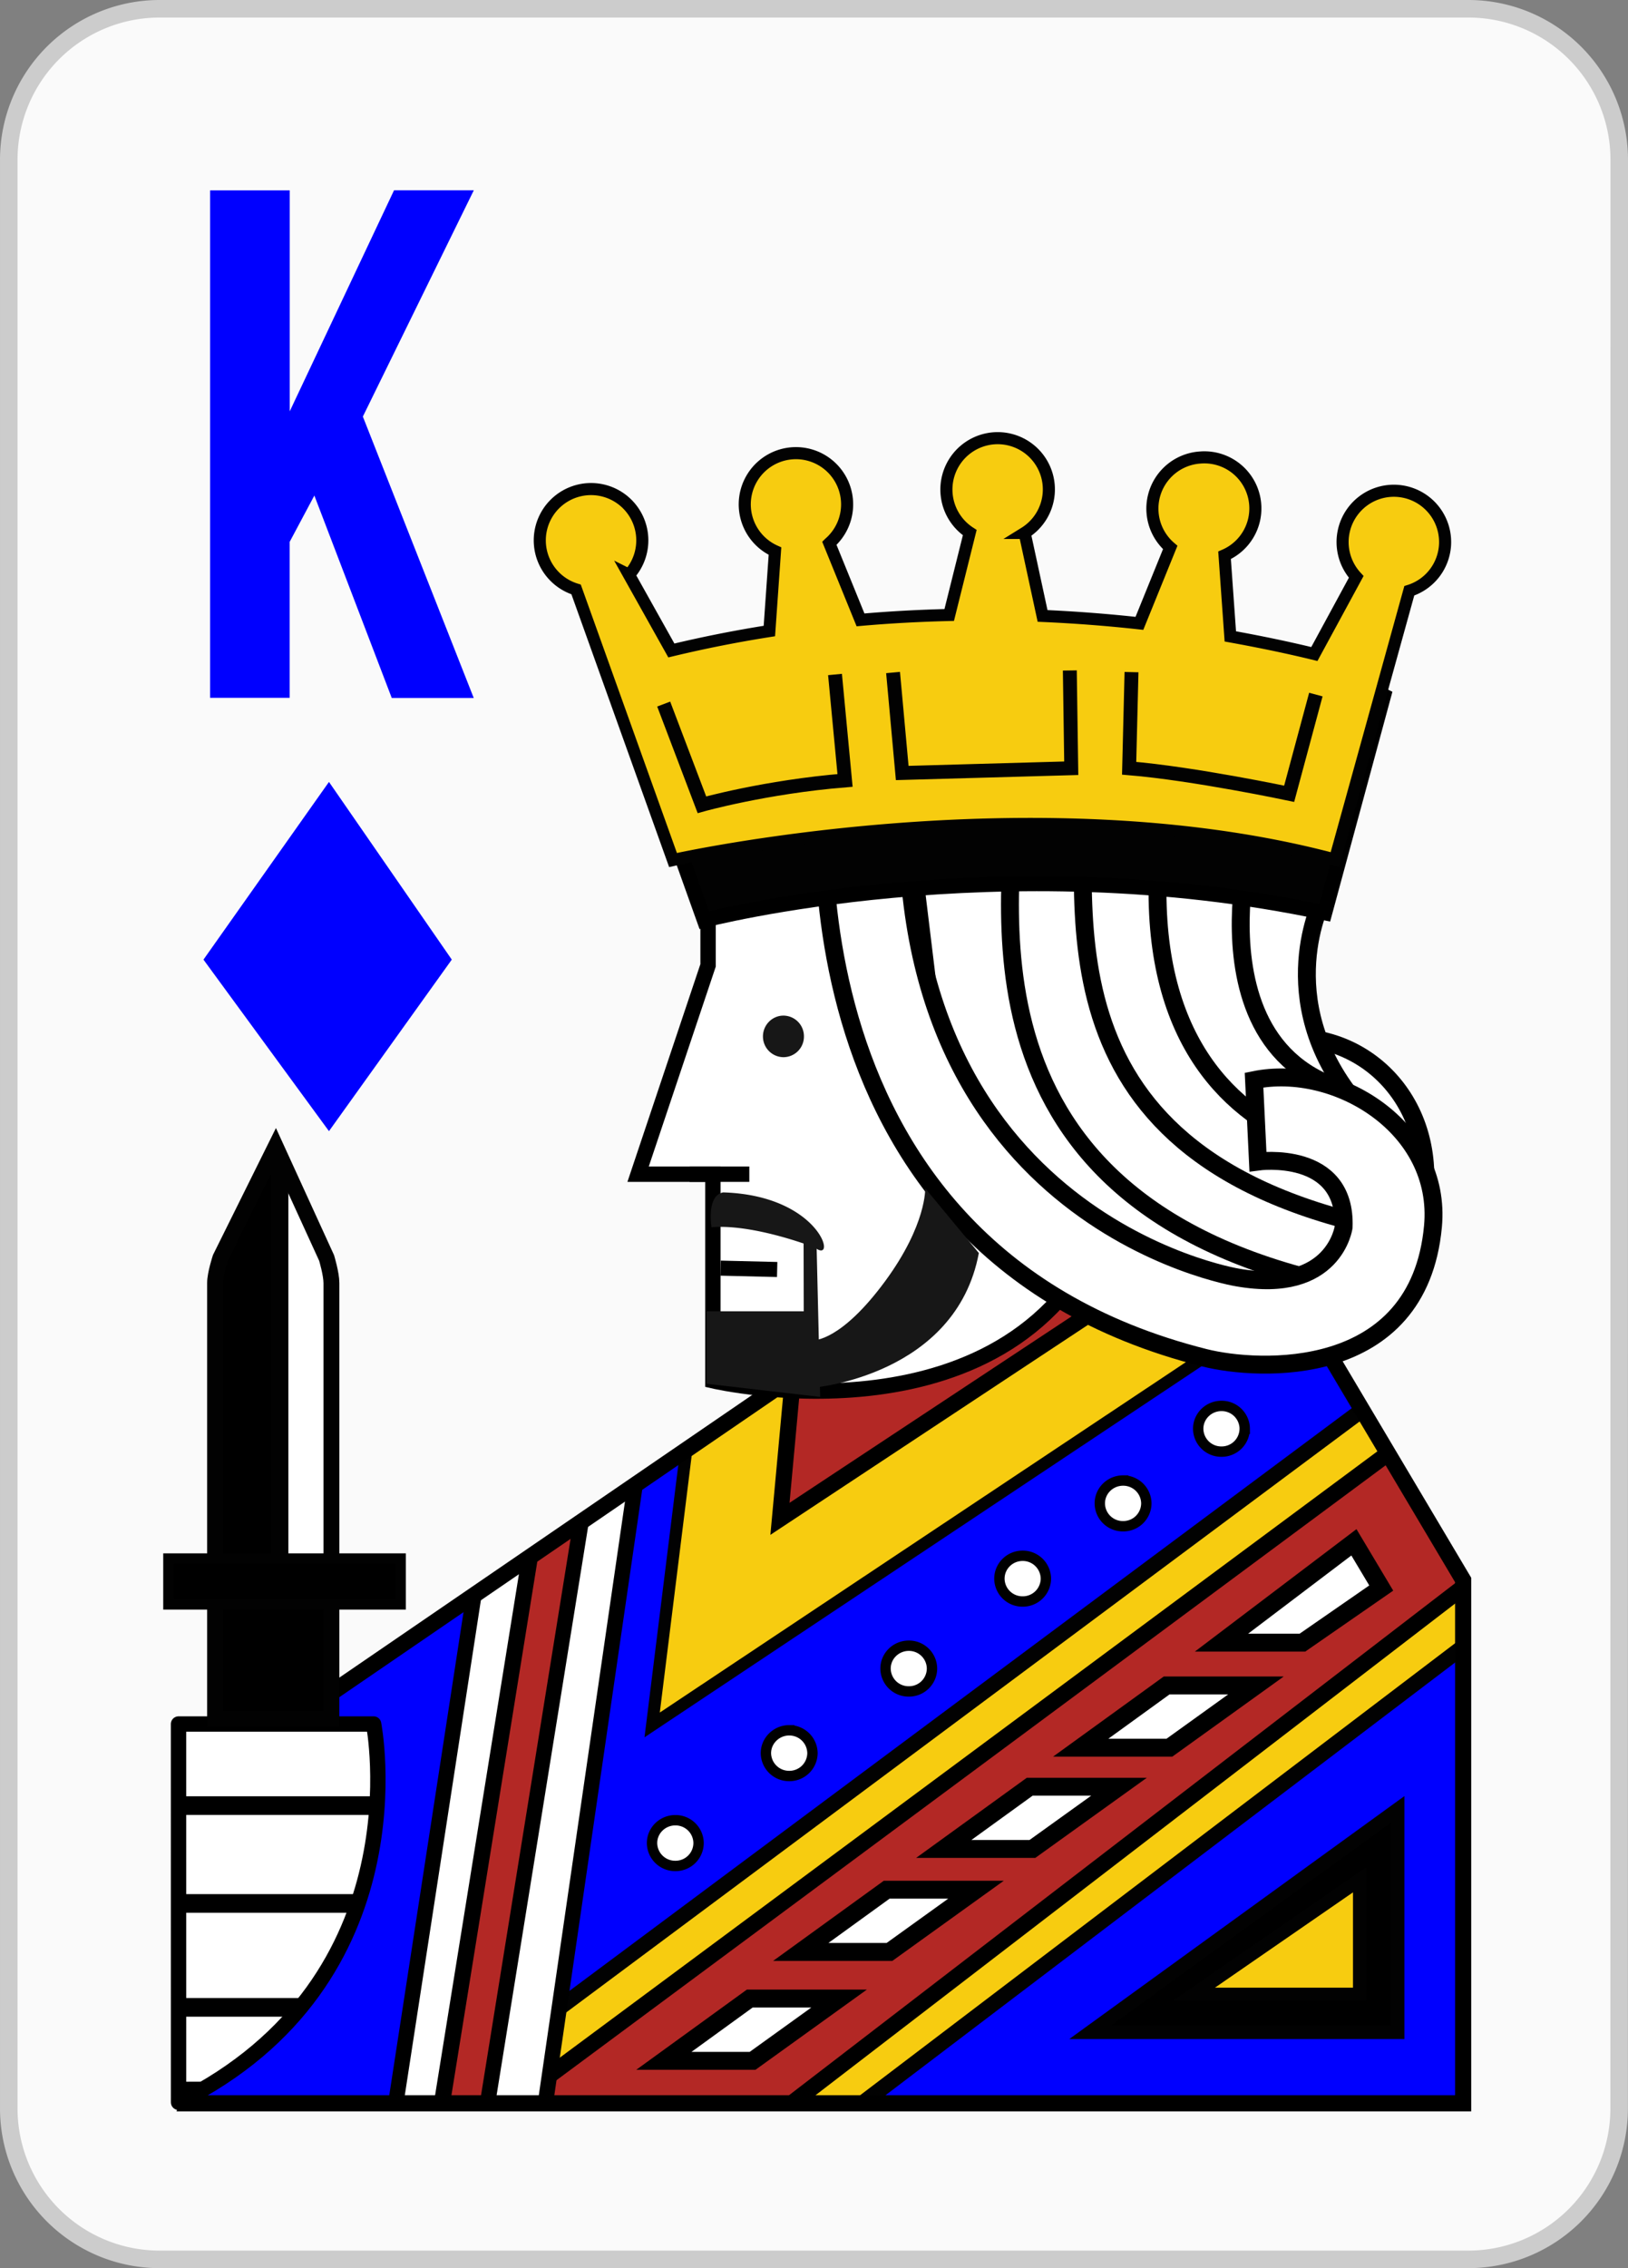 <svg xmlns="http://www.w3.org/2000/svg" width="77.903" height="108.452" viewBox="0 0 20.612 28.695"><rect x="0" y="0" width="20.612" height="28.695" fill="#808080" stroke="none"/><defs><clipPath clipPathUnits="userSpaceOnUse" id="a"><path d="M388.904 169.393l-18.189-12.443-3.276-13.404H413.215V162.3l-5.046 8.488-9.962 4.554z"/></clipPath><clipPath clipPathUnits="userSpaceOnUse" id="b"><path d="M388.904 169.393l-3.553-2.43-1.224-9.858 20.529 13.664.425 1.431-6.874 3.142z"/></clipPath><clipPath clipPathUnits="userSpaceOnUse" id="c"><path d="M388.904 169.393l-18.189-12.443-3.276-13.404H413.215V162.3l-5.046 8.488-9.962 4.554z"/></clipPath><clipPath clipPathUnits="userSpaceOnUse" id="d"><path d="M376.209 143.546h15.452l21.554 16.361v2.393l-3.621 6.091z"/></clipPath><clipPath clipPathUnits="userSpaceOnUse" id="e"><path d="M388.904 169.393l-18.189-12.443-3.276-13.404H413.215V162.3l-5.046 8.488-9.962 4.554z"/></clipPath><clipPath clipPathUnits="userSpaceOnUse" id="f"><path d="M377.733 161.751l-2.8-18.205h5.365l3.219 22.162z"/></clipPath><clipPath clipPathUnits="userSpaceOnUse" id="g"><path d="M388.904 169.393l-18.189-12.443-3.276-13.404H413.215V162.3l-5.046 8.488-9.962 4.554z"/></clipPath><clipPath clipPathUnits="userSpaceOnUse" id="h"><path d="M0 842.979h701.352V0H0z"/></clipPath><clipPath clipPathUnits="userSpaceOnUse" id="i"><path d="M394.851 176.656l9.587-5.653 5.556 2.096-.679 6.363c-2.995 3.674-1.137 7.242-1.137 7.242l-5.213 1.492-9.535.16z"/></clipPath><clipPath clipPathUnits="userSpaceOnUse" id="j"><path d="M0 842.979h701.352V0H0z"/></clipPath><clipPath clipPathUnits="userSpaceOnUse" id="k"><path d="M367.141 157.137v-13.556c8.806 4.366 6.995 13.556 6.995 13.556z"/></clipPath><clipPath clipPathUnits="userSpaceOnUse" id="l"><path d="M0 842.979h701.352V0H0z"/></clipPath><clipPath clipPathUnits="userSpaceOnUse" id="m"><path d="M368.877 173.95s-.191-.57-.191-.898v-15.631h4.175v15.631c0 .328-.175.898-.175.898l-1.828 3.998z"/></clipPath></defs><path d="M20.5 26.679a1.91 1.91 0 0 1-1.904 1.904H2.016A1.91 1.91 0 0 1 .111 26.68V2.016A1.91 1.91 0 0 1 2.016.111h16.58a1.91 1.91 0 0 1 1.905 1.905z" fill="#fafafa" fill-rule="evenodd"/><path d="M20.5 26.679a1.91 1.91 0 0 1-1.904 1.904H2.016A1.91 1.91 0 0 1 .111 26.68V2.016A1.91 1.91 0 0 1 2.016.111h16.58a1.91 1.91 0 0 1 1.905 1.905z" fill="none" stroke="#ccc" stroke-width=".222" stroke-miterlimit="3.864"/><path d="M3.98 6.269l-.313.587v1.972H2.66v-6.42h1.008v2.796l1.321-2.797h1.01L4.594 5.27l1.404 3.56H4.96z" fill="#00f"/><path d="M15.551 16.515s2.321.512 2.486-1.46c.103-1.233-.896-2.142-2.067-1.885l.05 1.12.88.592.221.499-.361.65z" fill="#fff"/><path d="M15.551 16.515s2.321.512 2.486-1.46c.103-1.233-.896-2.142-2.067-1.885l.05 1.12.88.592.221.499-.361.65z" fill="none" stroke="#000" stroke-width=".231" stroke-miterlimit="10"/><path d="M9.856 17.521l-6.416 4.39-1.156 4.729h16.149v-6.616l-1.78-2.995-3.515-1.606z" fill="#00f"/><g clip-path="url(#a)" transform="matrix(.353 0 0 -.353 -127.34 77.28)"><path d="M404.656 170.769l-20.529-13.664 2.377 19.143 15.54 2.623 4.464-1.866z" fill="#f7cc10"/></g><g clip-path="url(#b)" transform="matrix(.353 0 0 -.353 -127.34 77.28)"><path d="M401.373 172.856l-12.662-8.365 1.367 14.857 9.77-.83z" fill="#b32825"/><path d="M401.373 172.856l-12.662-8.365 1.367 14.857 9.77-.83z" fill="none" stroke="#000" stroke-width=".579" stroke-miterlimit="10"/></g><g clip-path="url(#c)" transform="matrix(.353 0 0 -.353 -127.34 77.28)"><path d="M404.656 170.769l-20.529-13.664 2.377 19.143 15.54 2.623 4.464-1.866z" fill="none" stroke="#020202" stroke-width=".435" stroke-miterlimit="10"/><path d="M373.275 141.362l38.67 28.78 4.666-7.657-30.307-23.006z" fill="#f7cc10"/></g><g clip-path="url(#d)" transform="matrix(.353 0 0 -.353 -127.34 77.28)"><path d="M386.228 141.313l32.236 24.76-3.24 4.246-39.383-29.184z" fill="#b32825"/><path d="M386.228 141.313l32.236 24.76-3.24 4.246-39.383-29.184z" fill="none" stroke="#000" stroke-width=".579" stroke-miterlimit="10"/></g><g clip-path="url(#e)" transform="matrix(.353 0 0 -.353 -127.34 77.28)"><path d="M373.275 141.362l38.67 28.78 4.666-7.657-30.307-23.006z" fill="none" stroke="#020202" stroke-width=".551" stroke-miterlimit="10"/><path d="M378.46 166.48l-3.891-25.297h5.386l3.977 27.379z" fill="#fff"/></g><g clip-path="url(#f)" transform="matrix(.353 0 0 -.353 -127.34 77.28)"><path d="M380.512 167.913l-4.246-26.369h5.876l4.34 28.54z" fill="#b32825"/><path d="M380.512 167.913l-4.246-26.369h5.876l4.34 28.54z" fill="none" stroke="#000" stroke-width=".579" stroke-miterlimit="10"/><path d="M382.147 167.913l-4.247-26.369h5.878l4.337 28.54z" fill="#fff"/><path d="M382.147 167.913l-4.247-26.369h5.878l4.337 28.54z" fill="none" stroke="#000" stroke-width=".551" stroke-miterlimit="10"/></g><g clip-path="url(#g)" transform="matrix(.353 0 0 -.353 -127.34 77.28)"><path d="M378.46 166.48l-3.891-25.297h5.386l3.977 27.379z" fill="none" stroke="#000" stroke-width=".551" stroke-miterlimit="10"/></g><g clip-path="url(#h)" transform="matrix(.353 0 0 -.353 -127.34 77.28)"><path d="M388.904 169.394l-18.188-12.443-3.277-13.405H413.215V162.3l-5.046 8.489-9.962 4.554z" fill="none" stroke="#000" stroke-width=".579" stroke-miterlimit="10"/><path d="M386.133 188.114v-3.787l-2.51-7.484h2.682v-7.403s10.926-2.564 14.16 5.8v15.356s-11.676-.304-14.332-2.482" fill="#fff"/><path d="M386.133 188.114v-3.787l-2.51-7.484h2.682v-7.403s10.926-2.564 14.16 5.8v15.356s-11.676-.304-14.332-2.482z" fill="none" stroke="#000" stroke-width=".551" stroke-miterlimit="10"/><path d="M408.178 186.704s-1.857-3.568 1.138-7.242l.678-6.363-5.555-2.096-9.588 5.652-1.421 11.701 9.535-.16z" fill="#fff"/></g><g clip-path="url(#i)" transform="matrix(.353 0 0 -.353 -127.34 77.28)"><path d="M397.112 189.956c-.21-4.449-2.012-15.938 15.29-17.65 0 0-1.014 4.644-.238 3.353.328-.555-13.73-.912-12.386 12.897 0 0-2.304 8.867-2.666 1.4" fill="#fff"/><path d="M397.112 189.956c-.21-4.449-2.012-15.938 15.29-17.65 0 0-1.014 4.644-.238 3.353.328-.555-13.73-.912-12.386 12.897 0 0-2.304 8.867-2.666 1.4z" fill="none" stroke="#000" stroke-width=".642" stroke-miterlimit="10"/><path d="M399.618 190.726c-.009-5.348-1.515-14.316 13.051-16.22 0 0-.667 4.222.01 2.98.24-.436-11.478-1.537-10.35 11.156 0 0-2.699 9.244-2.71 2.084" fill="#fff"/><path d="M399.618 190.726c-.009-5.348-1.515-14.316 13.051-16.22 0 0-.667 4.222.01 2.98.24-.436-11.478-1.537-10.35 11.156 0 0-2.699 9.244-2.71 2.084z" fill="none" stroke="#000" stroke-width=".642" stroke-miterlimit="10"/><path d="M405.559 188.636s-2.568-9.95 6.785-8.982" fill="#fff" stroke="#000" stroke-width=".642" stroke-miterlimit="10"/></g><g clip-path="url(#j)" transform="matrix(.353 0 0 -.353 -127.34 77.28)"><path d="M408.178 186.704s-1.857-3.568 1.138-7.242l.678-6.363-5.555-2.096-9.588 5.652-1.421 11.701 9.535-.16z" fill="none" stroke="#000" stroke-width=".642" stroke-miterlimit="10"/><path d="M389.571 181.78a.738.738 0 0 0-.733-.744.742.742 0 0 0-.737.744c0 .41.331.746.737.746a.74.74 0 0 0 .733-.746M386.257 174.942c1.53.127 3.709-.73 3.709-.73.813-.633.23 1.871-3.29 1.978-.61-.107-.42-1.248-.42-1.248" fill="#171717"/><path d="M385.47 176.843h2.142" fill="none" stroke="#000" stroke-width=".551" stroke-miterlimit="10"/><path d="M367.14 157.138h6.997s1.81-9.191-6.996-13.557z" fill="#fff"/></g><g clip-path="url(#k)" transform="matrix(.353 0 0 -.353 -127.34 77.28)"><path d="M365.857 154.214h8.57v-3.506h-8.349l.321-3.724h7.052l-1.106-2.981-6.488-.025" fill="#fff" stroke="#000" stroke-width=".669" stroke-miterlimit="10"/></g><g clip-path="url(#l)" transform="matrix(.353 0 0 -.353 -127.34 77.28)"><path d="M367.14 157.138h6.997s1.81-9.191-6.996-13.557z" fill="none" stroke="#000" stroke-width=".551" stroke-linecap="round" stroke-linejoin="round" stroke-miterlimit="10"/><path d="M388.611 173.427l-2.029.049" fill="none" stroke="#000" stroke-width=".54" stroke-miterlimit="10"/><path d="M390.39 191.546s-2.302-17.303 13.557-21.285c1.895-.477 7.67-.82 8.185 4.707.333 3.566-3.481 5.849-6.417 5.246l.14-2.918s3.18.437 3.073-2.352c0 0-.326-2.412-3.801-1.804 0 0-13.045 2.092-11.75 18.543z" fill="#fff"/><path d="M390.39 191.546s-2.302-17.303 13.557-21.285c1.895-.477 7.67-.82 8.185 4.707.333 3.566-3.481 5.849-6.417 5.246l.14-2.918s3.18.437 3.073-2.352c0 0-.326-2.412-3.801-1.804 0 0-13.045 2.092-11.75 18.543z" fill="none" stroke="#000" stroke-width=".642" stroke-miterlimit="10"/><path d="M382.93 194.52l3.067-8.572s10.585 2.752 22.255.263l2.11 7.78s-11.14 5.695-27.432.53" fill="#020202"/><path d="M382.93 194.52l3.067-8.572s10.585 2.752 22.255.263l2.11 7.78s-11.14 5.695-27.432.53z" fill="none" stroke="#000" stroke-width=".536" stroke-miterlimit="10"/><path d="M384.547 145.067h3.182l3.103 2.232h-3.204z" fill="#fff"/><path d="M384.547 145.067h3.182l3.103 2.232h-3.204z" fill="none" stroke="#000" stroke-width=".642" stroke-miterlimit="10"/><path d="M389.457 148.97h3.182l3.103 2.23h-3.203z" fill="#fff"/><path d="M389.457 148.97h3.182l3.103 2.23h-3.203z" fill="none" stroke="#000" stroke-width=".642" stroke-miterlimit="10"/><path d="M394.586 152.661h3.18l3.106 2.23h-3.203z" fill="#fff"/><path d="M394.586 152.661h3.18l3.106 2.23h-3.203z" fill="none" stroke="#000" stroke-width=".642" stroke-miterlimit="10"/><path d="M399.498 156.29h3.182l3.103 2.23h-3.203z" fill="#fff"/><path d="M399.498 156.29h3.182l3.103 2.23h-3.203z" fill="none" stroke="#000" stroke-width=".642" stroke-miterlimit="10"/><path d="M404.547 160.054h2.903l2.827 1.957-.98 1.639z" fill="#fff"/><path d="M404.547 160.054h2.903l2.827 1.957-.98 1.639z" fill="none" stroke="#000" stroke-width=".642" stroke-miterlimit="10"/><path d="M399.842 146.093l11.022 7.984v-7.984z"/><path d="M399.842 146.093l11.022 7.984v-7.984z" fill="none" stroke="#020202" stroke-width=".488" stroke-miterlimit="10"/><path d="M403.557 147.454l5.942 4.1v-4.1z" fill="#f7cc10"/><path d="M403.557 147.454l5.942 4.1v-4.1z" fill="none" stroke="#020202" stroke-width=".471" stroke-miterlimit="10"/><path d="M405.38 167.718a.826.826 0 0 0-.833-.818.827.827 0 0 0-.835.818c0 .453.374.82.835.82a.827.827 0 0 0 .834-.82" fill="#fff"/><path d="M405.38 167.718a.826.826 0 0 0-.833-.818.827.827 0 0 0-.835.818c0 .453.374.82.835.82a.827.827 0 0 0 .834-.82z" fill="none" stroke="#000" stroke-width=".372" stroke-miterlimit="10"/><path d="M401.852 165.044a.826.826 0 0 0-.834-.818.825.825 0 0 0-.835.818c0 .453.373.82.835.82a.828.828 0 0 0 .834-.82" fill="#fff"/><path d="M401.852 165.044a.826.826 0 0 0-.834-.818.825.825 0 0 0-.835.818c0 .453.373.82.835.82a.828.828 0 0 0 .834-.82z" fill="none" stroke="#000" stroke-width=".372" stroke-miterlimit="10"/><path d="M398.249 162.345a.827.827 0 0 0-.835-.816.826.826 0 0 0-.832.816c0 .455.373.822.832.822a.828.828 0 0 0 .835-.822" fill="#fff"/><path d="M398.249 162.345a.827.827 0 0 0-.835-.816.826.826 0 0 0-.832.816c0 .455.373.822.832.822a.828.828 0 0 0 .835-.822z" fill="none" stroke="#000" stroke-width=".372" stroke-miterlimit="10"/><path d="M394.164 159.126a.824.824 0 0 0-.832-.82.826.826 0 0 0-.834.82c0 .451.374.818.834.818a.825.825 0 0 0 .832-.818" fill="#fff"/><path d="M394.164 159.126a.824.824 0 0 0-.832-.82.826.826 0 0 0-.834.82c0 .451.374.818.834.818a.825.825 0 0 0 .832-.818z" fill="none" stroke="#000" stroke-width=".372" stroke-miterlimit="10"/><path d="M389.877 156.093a.828.828 0 0 0-.835-.818.83.83 0 0 0-.835.818c0 .449.377.82.835.82a.83.83 0 0 0 .835-.82" fill="#fff"/><path d="M389.877 156.093a.828.828 0 0 0-.835-.818.83.83 0 0 0-.835.818c0 .449.377.82.835.82a.83.83 0 0 0 .835-.82z" fill="none" stroke="#000" stroke-width=".372" stroke-miterlimit="10"/><path d="M385.792 152.872a.825.825 0 0 0-.835-.82.827.827 0 0 0-.834.82c0 .451.376.818.834.818a.826.826 0 0 0 .835-.818" fill="#fff"/><path d="M385.792 152.872a.825.825 0 0 0-.835-.82.827.827 0 0 0-.834.82c0 .451.376.818.834.818a.826.826 0 0 0 .835-.818z" fill="none" stroke="#000" stroke-width=".372" stroke-miterlimit="10"/><path d="M372.687 173.95l-1.828 3.998-1.982-3.998s-.191-.57-.191-.898v-15.63h4.176v15.63c0 .328-.175.898-.175.898"/></g><g clip-path="url(#m)" transform="matrix(.353 0 0 -.353 -127.34 77.28)"><path d="M374.775 182.407l-1.829 5.947-1.982-5.947s-.19-.65-.19-1.023V161.88h4.175v18.48c0 .373-.174 2.047-.174 2.047" fill="#fff"/><path d="M374.775 182.407l-1.829 5.947-1.982-5.947s-.19-.65-.19-1.023V161.88h4.175v18.48c0 .373-.174 2.047-.174 2.047z" fill="none" stroke="#020202" stroke-width=".61" stroke-miterlimit="10"/></g><path d="M4.135 15.914l-.645-1.41-.7 1.41s-.067.201-.067.317v5.514h1.473v-5.514c0-.116-.061-.317-.061-.317z" fill="none" stroke="#020202" stroke-width=".201" stroke-miterlimit="10"/><path d="M10.384 17.672l-.045-1.905-.165-.115.002.937H8.939v.916z" fill="#171717"/><path d="M11.714 15.033s.02.457-.505 1.172c-.56.762-.902.749-.902.749v.6s1.796-.152 2.086-1.702" fill="#171717"/><path d="M18.296 6.884a.649.649 0 1 0-1.125.414l-.53.976c-.302-.074-.66-.15-1.064-.223l-.073-1.026a.646.646 0 0 0-.309-1.237.648.648 0 0 0-.379 1.138l-.39.96a18.74 18.74 0 0 0-1.226-.094l-.227-1.05a.648.648 0 0 0-.479-1.184.65.65 0 0 0-.216 1.18l-.26 1.042c-.364.009-.739.028-1.123.062l-.395-.97a.648.648 0 1 0-.688.1l-.071 1.011c-.407.064-.82.145-1.241.246l-.536-.957a.649.649 0 1 0-.67.185l1.227 3.423s4.558-1.023 8.38-.006l.942-3.4a.647.647 0 0 0 .453-.59" fill="#f7cc10"/><path d="M18.296 6.884a.649.649 0 1 0-1.125.414l-.53.976c-.302-.074-.66-.15-1.064-.223l-.073-1.026a.646.646 0 0 0-.309-1.237.648.648 0 0 0-.379 1.138l-.39.96a18.74 18.74 0 0 0-1.226-.094l-.227-1.05a.648.648 0 0 0-.479-1.184.65.65 0 0 0-.216 1.18l-.26 1.042c-.364.009-.739.028-1.123.062l-.395-.97a.648.648 0 1 0-.688.1l-.071 1.011c-.407.064-.82.145-1.241.246l-.536-.957a.649.649 0 1 0-.67.185l1.227 3.423s4.558-1.023 8.38-.006l.942-3.4a.647.647 0 0 0 .453-.59z" fill="none" stroke="#020202" stroke-width=".153" stroke-miterlimit="10"/><path d="M5.072 19.718v.578H2.133v-.578H4.7z"/><path d="M5.072 19.718v.578H2.133v-.578H4.7z" fill="none" stroke="#020202" stroke-width=".133" stroke-miterlimit="10"/><path d="M8.403 8.907l.484 1.274s.805-.226 1.812-.308l-.127-1.34M16.66 8.787l-.338 1.255s-1.206-.255-2.026-.323l.03-1.216M11.307 8.508l.116 1.271 2.14-.06-.018-1.237" fill="#f7cc10" stroke="#020202" stroke-width=".176" stroke-miterlimit="10"/><path d="M4.165 9.892L5.72 12.14 4.165 14.31l-1.589-2.17z" fill="#00f"/></svg>